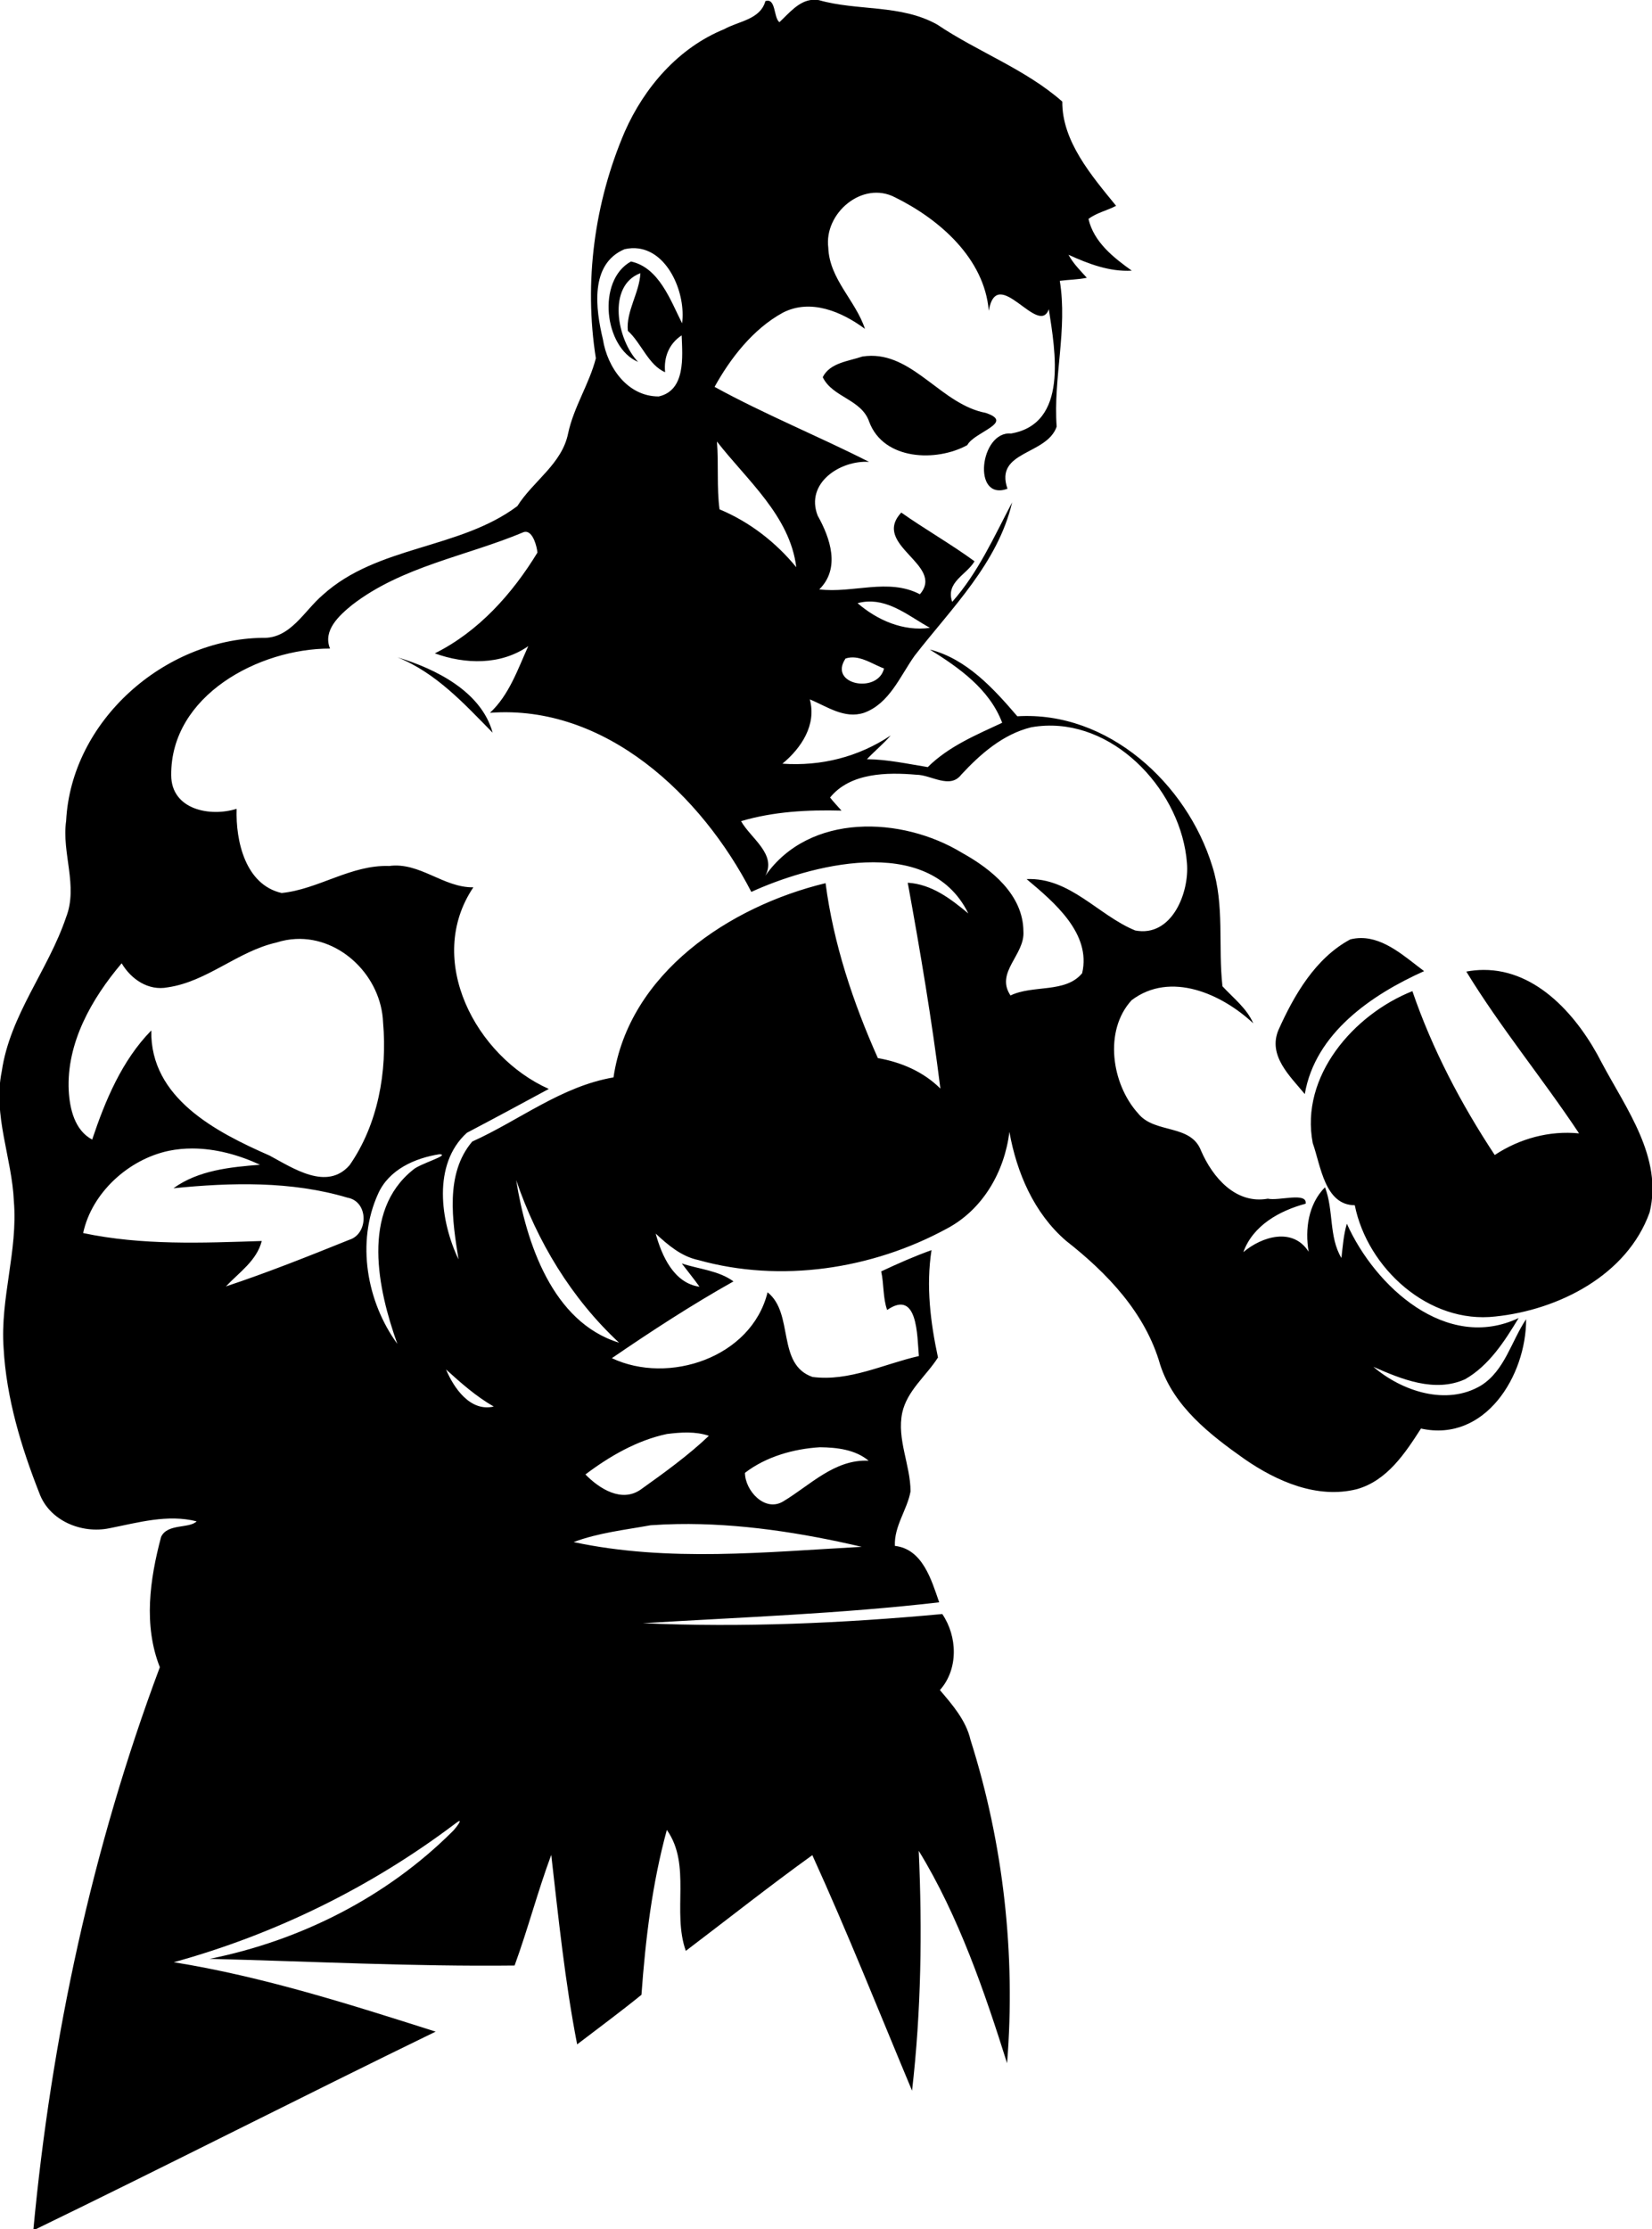 <?xml version='1.0' encoding='utf-8'?>
<svg xmlns="http://www.w3.org/2000/svg" width="23.166in" height="31.25in" version="1.1" viewBox="0 0 588.42 793.75"><g transform="translate(-2749.9 -466.49)"><g transform="matrix(.353 0 0 .353 3159.7 611.87)"><g transform="translate(227.66 353.13)"><path d="m-568.49-765.18c-13.975 0.896-23.846 13.495-33.616 22.576-6.043-4.4-3.315-24.827-14.153-21.248-5.254 18.751-27.027 20.133-41.673 28.343-46.008 18.751-80.457 58.584-100.23 103.38-30.672 71.459-41.344 151.62-29.161 228.53-6.634 25.845-22.268 49.061-27.949 75.563-6.174 31.066-35.236 48.111-51.295 73.562-58.355 43.709-141.11 39.603-196.25 89.552-18.818 15.927-32.746 44.496-60.988 43.314-99.175 1.412-192.86 83.807-198.02 184.56-4.63 32.61 12.314 65.551-0.067 97.306-17.963 53.265-56.646 98.551-64.888 155.33-9.13 44.3 10.309 87.219 12.214 131.19 4.138 49.752-13.923 98.159-10.376 147.85 2.759 50.474 17.636 99.668 36.059 146.46 10.18 27.979 42.787 41.246 70.733 35.434 28.833-5.648 58.621-14.415 88.012-6.961-7.52 7.52-29.59 1.97-35.896 15.73-11.362 42.757-17.962 89.026-1.246 131.39-68.208 182.16-109.62 374.5-127.68 568.09 135.79-65.843 270.24-134.51 405.96-200.49-86.761-27.585-174.25-55.567-264.2-70.016 102.36-28.209 199.4-75.889 284.1-139.89 10.476-8.111-0.528 5.909-2.958 8.043-66.5 66.237-153.32 110.04-245.01 128.44 102.56 2.562 205.11 7.884 307.74 6.735 13.432-36.813 23.383-74.941 36.979-111.62 7.323 63.84 13.858 128.14 26.14 191.16 21.641-16.551 44.04-33.069 64.894-50.014 4.039-55.958 10.767-112.05 25.61-166.3 25.09 35.467 5.058 82.427 19.146 122 42.461-32.183 84.368-65.386 127.65-96.551 35.631 78.191 67.42 158.26 100.62 237.57 9.26-80.194 10.376-161.34 6.763-241.93 40.425 65.876 66.859 143.57 89.124 214.24 8.8-109.49-3.644-221.34-36.878-326.1-4.564-19.901-18.686-35.928-30.902-50.279 18.883-21.214 17.736-54.152 2.4-76.713-100.36 9.294-201.38 13.727-302.16 9.26 99.701-6.075 199.73-9.553 299.04-21.08-7.816-22.594-16.748-53.727-44.695-56.913-0.886-19.933 12.35-36.19 15.798-54.974-0.068-26.666-13.991-52.478-8.375-79.407 4.992-22.462 24.331-37.14 36.055-55.662-7.619-35.5-12.148-72.08-6.532-108.27-17.307 6.174-34.154 13.657-50.77 21.44 2.824 12.775 1.673 26.766 6.008 38.917 31.034-21.379 30.213 26.076 32.019 46.469-35.401 8.046-70.374 25.907-107.38 21.079-36.452-12.742-18.292-63.937-45.286-85.381-16.222 65.876-99.932 93.525-157.1 66.433 39.9-27.322 80.525-53.757 122.69-77.434-15.074-11.034-34.811-12.28-52.151-18.092 5.911 7.849 12.181 15.434 17.895 23.48-25.877-3.579-38.125-31.23-44.233-53.593 12.446 11.559 25.844 23.019 42.987 26.664 83.117 23.283 175.37 9.326 250.73-31.658 36.419-19.211 58.288-57.47 63.181-97.6 7.389 41.049 24.697 81.806 57.077 109.78 41.706 32.675 80.16 72.772 95.069 125.05 13.661 42.264 50.377 70.704 85.285 95.301 32.478 22.429 73.136 40.292 113.17 30.243 30.442-8.538 48.633-36.122 64.692-61.146 64.923 14.318 106.27-53.529 106.1-110.28-14.974 22.167-21.475 51.687-45.382 66.794-34.843 20.952-80.063 5.812-108.73-18.785 28.472 12.578 61.899 26.305 92.506 12.546 24.236-13.825 39.934-38.422 54.055-61.738-72.805 34.383-144.95-31.757-173.33-95.137-3.349 11.231-4.138 22.957-5.484 34.549-12.84-21.28-7.654-48.374-16.587-71.296-16.847 16.978-20.327 42.265-16.485 65.023-15.829-24.925-47.091-15.533-65.909 0.394 9.754-26.994 36.616-41.837 62.888-48.865 1.741-12.118-27.123-2.565-38.157-5.061-32.478 5.813-55.73-21.574-67.322-48.239-10.443-27.618-46.994-16.815-63.71-37.931-26.633-29.523-34.678-83.314-6.403-114.05 39.275-29.621 91.031-6.304 122.75 23.35-6.667-15.27-20.132-25.484-31.1-37.372-4.532-40.097 2.267-81.638-10.179-120.82-25.55-83.708-105.48-157.1-196.81-151.52-23.908-27.914-51.231-57.964-88.34-67.356 29.489 18.324 60.292 39.966 73.067 73.889-26.338 12.315-53.986 23.776-75.101 44.728-20.328-3.284-40.622-7.75-61.377-7.98 7.75-8.21 16.582-15.366 23.971-23.937-32.511 21.707-70.21 31.194-109.26 28.469 19.014-15.697 34.646-39.109 27.65-64.855 17.339 7.093 34.844 19.997 54.614 13.561 25.68-9.228 36.351-36.811 51.063-57.499 37.372-48.176 84.003-93.33 98.485-154.81-18.128 34.416-34.281 70.9-60.487 100.39-6.863-20.032 14.449-27.093 22.527-40.952-23.578-17.274-51.492-33.235-73.889-49.129-30.672 32.905 44.629 52.674 18.752 82.394-31.822-16.65-67.682-0.722-101.51-4.926 21.542-21.214 11.097-51.687-1.612-74.38-12.775-32.807 22.727-56.058 51.824-54.219-51.394-26.107-105.19-47.849-155.86-75.664 15.96-28.866 38.852-58.421 68.901-74.841 28.078-14.449 59.6-0.918 82.85 16.356-9.425-28.603-35.891-50.244-37.007-81.836-4.466-34.711 34.348-68.041 67.319-50.866 44.76 22.035 90.212 61.573 94.612 114.41 8.341-47.946 50.244 27.321 60.588-1.578 6.436 42.166 19.932 115.43-38.128 125.41-31.361-2.759-39.735 68.767-3.579 55.729-13.366-38.521 39.44-33.565 49.62-62.628-3.579-49.259 11.168-97.925 3.156-147.12 9.064-1.149 18.292-1.216 27.29-3.055-6.634-7.356-13.796-14.414-18.491-23.215 20.032 9.129 41.378 17.304 63.84 16.024-18.489-13.234-38.355-28.863-43.675-52.179 8.309-6.338 18.785-8.378 27.848-13.238-24.728-30.311-54.647-65.153-54.287-105.12-37.076-32.675-85.315-50.147-126.27-77.732-36.747-20.558-80.23-13.464-119.31-24.596-2.176-0.394-4.253-0.503-6.248-0.375zm-175.81 250.85c30.868 4.137 47.876 46.435 43.967 75.457-11.756-23.349-23.345-56.287-51.587-62.329-34.678 19.047-27.125 86.924 7.192 101.27-21.477-22.429-31.398-76.874 2.328-89.484-0.919 19.737-14.645 38.585-12.642 58.125 13.76 12.578 20.79 34.614 37.604 41.74-1.576-14.942 3.941-28.833 16.683-37.141 0.788 21.411 4.203 55.434-23.12 61.608-31.361 0.099-51.888-29.196-56.354-57.668-7.323-30.377-13.561-75.895 21.873-90.87 4.955-1.117 9.646-1.303 14.056-0.712zm234.83 108.25c-2.934 0.017-5.938 0.254-9.025 0.741-13.858 4.762-32.711 6.239-39.903 20.82 9.852 20.525 39.275 22.132 46.96 45.219 14.68 38.816 67.912 40.327 98.88 23.316 7.061-13.464 48.376-22.625 18.525-32.543-43.594-8.251-71.432-57.803-115.44-57.553zm-155.69 86.454c30.376 39.112 73.625 74.903 80.061 126.79-20.722-25.286-47.222-45.775-77.435-58.385-2.956-21.74-0.787-45.811-2.627-68.405zm-191.97 91.168c6.761 1.279 10.259 14.781 10.862 20.844-25.286 41.509-59.475 79.77-103.55 101.67 30.737 11.133 66.569 12.05 94.285-7.293-10.574 23.382-19.408 49.456-38.652 67.255 116.58-8.768 213.62 83.415 263.73 180.65 55.565-25.516 178.42-60.984 218.94 21.738-17.766-14.778-36.881-29.488-61.117-30.999 12.578 68.93 24.272 138.12 32.942 207.64-17.143-17.044-39.539-26.634-63.085-30.739-25.024-56.057-44.796-115.37-52.776-176.45-96.548 23.283-198.45 90.605-213.98 195.92-52.707 8.998-95.105 43.35-142.52 64.696-27.651 32.445-20.033 79.994-13.859 118.88-18.325-38.357-26.471-96.056 8.438-127.71 27.618-14.515 55.172-29.356 82.658-44.232-73.692-32.84-125.41-130.24-76.121-203.38-30.344 0.46-54.02-25.678-84.987-21.508-38.521-1.347-71.362 23.545-108.47 27.256-36.583-8.374-46.466-52.347-45.416-84.924-26.961 8.473-65.878 0.789-66.009-33.856-0.689-80.456 88.568-127.88 160.26-127.78-7.586-18.423 9.559-33.694 22.465-44.17 50.54-38.948 115.26-49.028 172.86-73.264 1.1-0.373 2.132-0.438 3.098-0.255zm344.17 70.267c23.473-1.054 43.251 15.73 62.676 26.506-26.699 3.809-53.069-7.686-72.971-24.894 3.514-0.948 6.941-1.461 10.294-1.611zm-474.48 56.258c39.112 15.763 67.45 47.023 95.954 76.02-11.396-41.575-57.565-64.46-95.954-76.02zm462.14 0.241c9.943 1.153 19.511 7.572 28.748 11.021-6.371 25.943-56.648 16.259-38.816-10.112 3.399-1.092 6.755-1.294 10.069-0.909zm191.89 68.713c73.013-3.026 137.11 68.053 142.5 138.49 2.627 30.081-15.438 75.231-52.251 68.039-37.339-15.303-65.643-53.625-109.55-51.818 27.618 23.185 65.481 54.81 56.057 94.939-16.814 20.426-49.525 11.459-72.283 22.46-15.763-23.349 14.683-40.952 13.008-64.629-0.164-36.912-32.285-62.851-61.907-79.238-60.72-36.977-153.98-40.556-198.51 23.119 11.79-21.707-14.811-37.867-24.466-55.075 32.774-9.72 67.321-11.556 101.34-10.636-3.842-4.433-7.979-8.607-11.526-13.205 20.328-25.089 57.505-25.546 87.06-22.984 14.974 0.066 33.889 14.974 45.416-0.197 19.376-20.886 42.066-40.69 70.406-47.652 4.932-0.883 9.843-1.415 14.71-1.616zm317.97 214.19c-3.468 0.019-7.01 0.443-10.622 1.342-35.105 18.784-56.679 56.059-72.508 91.394-10.903 25.91 11.692 46.562 26.568 64.624 10.509-61.443 67.356-100.19 120.39-124-18.735-13.907-39.557-33.499-63.83-33.361zm-1074.5 0.928c45.467-2.127 86.12 37.931 87.902 84.251 4.335 49.456-5.059 102.73-33.794 143.94-22.954 26.206-57.104 2.921-80.749-9.722-53.758-23.612-120.55-57.863-119.34-126.17-29.621 30.245-46.406 70.473-59.64 110.04-17.668-9.359-22.625-30.965-23.644-49.322-2.397-48.241 23.217-92.871 53.396-128.5 9.524 16.124 26.996 28.078 46.469 24.269 39.834-5.747 70.606-36.389 109.72-45.19 6.593-2.13 13.184-3.294 19.679-3.598zm1198.3 31.215c-5.649 0.026-11.441 0.567-17.371 1.679 34.547 56.582 77.076 107.97 113.76 163.21-29.982-2.988-60.064 5.255-85.088 21.806-34.054-51.591-63.022-106.73-83.087-165.28-59.276 23.546-113.59 85.878-100.52 153.36 8.045 22.594 12.018 62.463 42.395 62.594 12.775 63.511 74.546 120.02 141.93 112.21 63.676-6.633 132.84-41.543 155.56-104.99 13.595-55.137-23.742-104.72-48.273-150.89-23.452-46.07-64.706-93.945-119.31-93.694zm-1303 180.12c23.572 0 47.188 6.542 68.42 16.394-30.015 2.364-62.198 5.551-87.32 23.711 58.257-5.845 118.91-7.388 175.56 9.491 21.445 3.842 21.345 36.486 1.871 42.496-41.148 16.584-82.395 33.033-124.49 47.023 13.3-14.154 31.065-25.877 36.155-45.81-60.096 1.97-120.94 4.535-180.22-8.01 8.67-40.59 45.746-74.447 86.565-82.985 7.758-1.576 15.608-2.308 23.465-2.309zm249.56 5.787c11.592 0.657-20.261 9.654-26.699 15.696-52.641 42.035-35.568 120.49-15.865 175.6-30.935-42.396-41.606-102.63-19.439-151.33 10.87-24.433 36.979-36.057 62.002-39.965zm77.338 26.078c21.116 62.001 55.724 119.27 103.83 164.03-67.289-20.623-93.785-100.98-103.83-164.03zm-70.772 191.02c15.106 13.694 30.344 27.226 48.143 37.406-23.578 5.583-40.262-18.589-48.143-37.406zm244.21 63.619c7.138 0.099 14.222 0.994 21.003 3.309-20.788 19.802-44.923 37.175-68.501 54.022-19.343 13.825-42.034-0.659-56.057-15.042 24.4-18.39 52.018-34.413 82.23-40.817 6.995-0.87 14.186-1.57 21.325-1.472zm133.15 14.836c16.946 0.197 35.598 2.33 49.062 13.594-34.415-1.642-58.946 24.73-86.17 41.019-18.488 11.264-38.585-10.903-38.618-28.8 21.313-16.354 49.028-24.204 75.726-25.813zm-144.14 77.506c62.672-1.099 126.73 9.014 186.24 22.951-96.778 5.221-194.9 15.663-290.7-4.796 24.86-9.359 51.69-12.247 77.699-16.976 8.879-0.636 17.803-1.022 26.756-1.179z" stroke-width="3.284"/></g></g></g></svg>